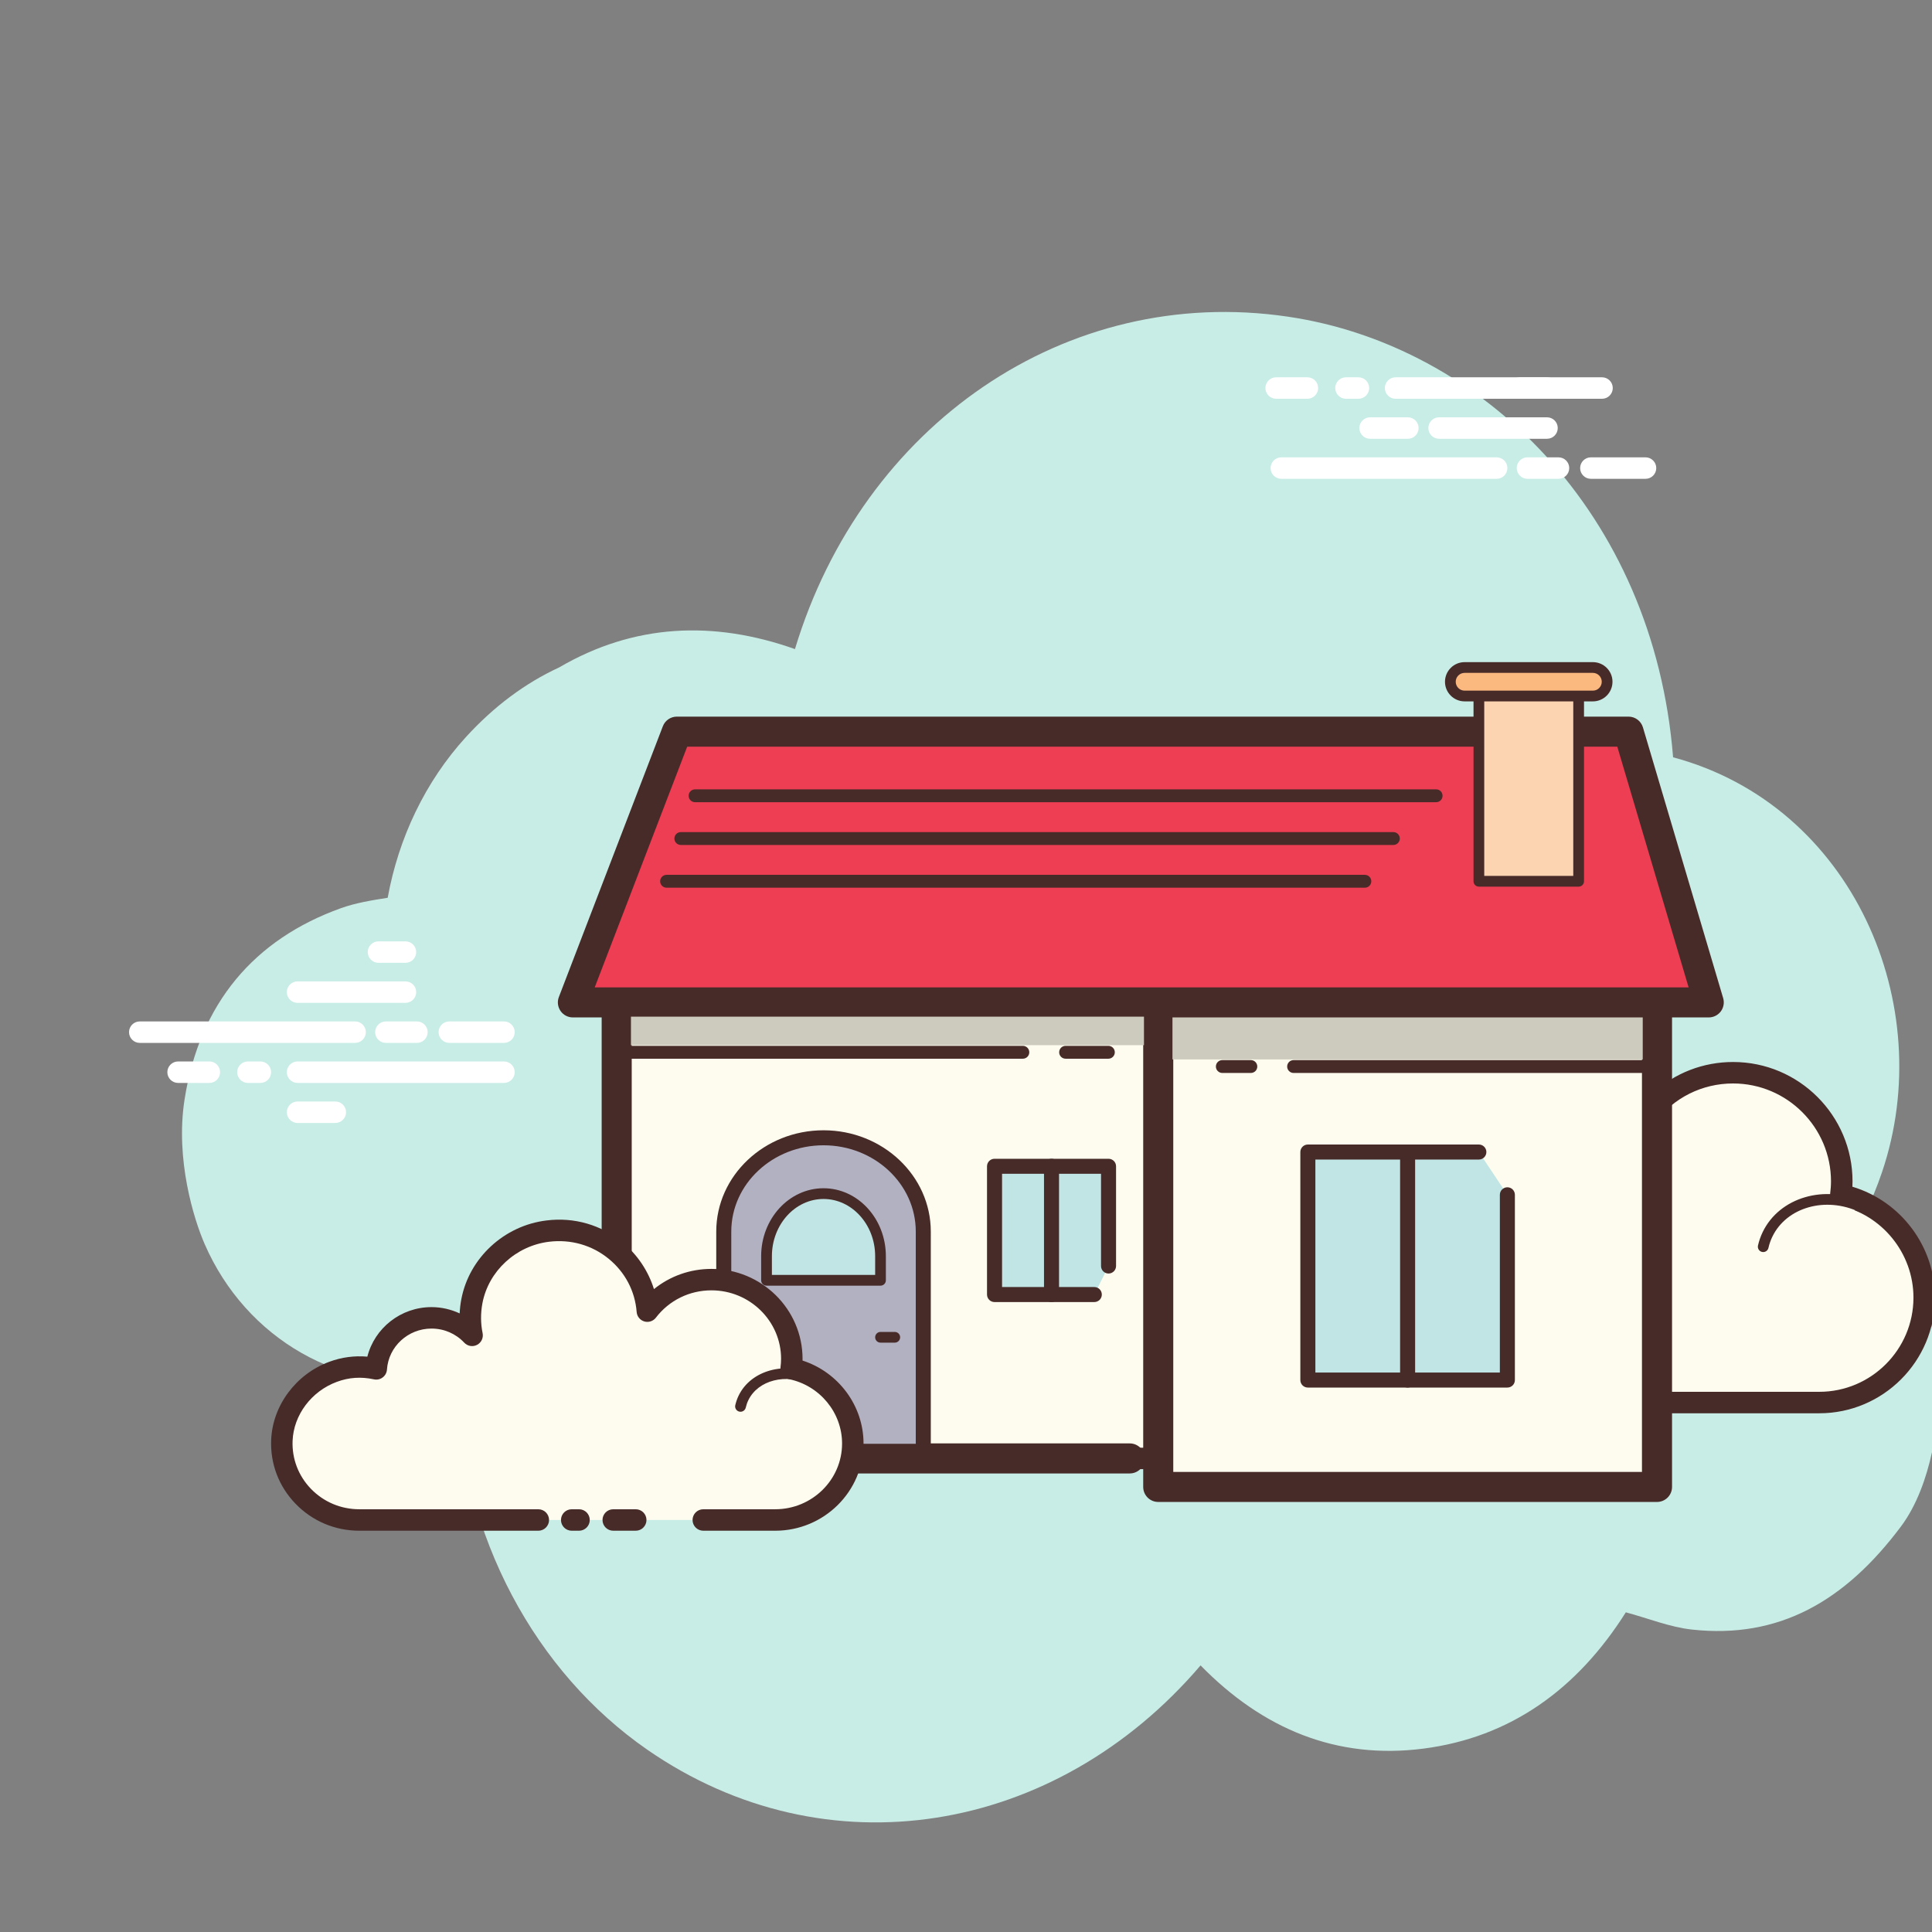 <svg xmlns="http://www.w3.org/2000/svg"  viewBox="0 0 90 90" width="200px" height="200px"><rect x="0" y="0" width="90" height="90" fill="#808080" stroke="none"/><path fill="#c8ede6" d="M86.876,56.546c0.3-0.616,0.566-1.264,0.796-1.943c2.633-7.77-1.349-17.078-9.733-19.325c-0.906-11.384-8.906-19.193-17.941-20.526c-10.341-1.525-19.814,5.044-22.966,15.485c-3.799-1.346-7.501-1.182-10.99,0.857c-1.583,0.732-3.031,1.812-4.33,3.233c-1.907,2.086-3.147,4.719-3.652,7.495c-0.748,0.118-1.483,0.236-2.176,0.484c-4.04,1.449-6.589,4.431-7.288,8.923c-0.435,2.797,0.443,5.587,0.933,6.714c1.935,4.455,6.422,6.98,10.981,6.312c0.227-0.033,0.557,0.069,0.752,0.233c0.241,7.12,3.698,13.417,8.884,17.014c8.321,5.772,19.027,3.994,25.781-3.921c2.894,2.96,6.338,4.398,10.384,3.876c4.023-0.519,7.147-2.739,9.426-6.349c1.053,0.283,2.051,0.691,3.083,0.804c4.042,0.442,7.118-1.311,9.732-4.8c1.488-1.986,1.779-5.145,1.793-6.354C90.384,61.503,89.053,58.536,86.876,56.546z"/><path fill="#fdfcef" d="M72.986,65.336c0,0,11.691,0,11.762,0c2.7,0,4.888-2.189,4.888-4.889c0-2.355-1.666-4.321-3.884-4.784c0.026-0.206,0.043-0.415,0.043-0.628c0-2.796-2.267-5.063-5.063-5.063c-1.651,0-3.113,0.794-4.037,2.017c-0.236-3.113-3.017-5.514-6.27-5.116c-2.379,0.291-4.346,2.13-4.784,4.486c-0.14,0.756-0.126,1.489,0.014,2.177c-0.638-0.687-1.546-1.119-2.557-1.119c-1.85,0-3.361,1.441-3.48,3.261c-0.84-0.186-1.754-0.174-2.717,0.188c-1.84,0.691-3.15,2.423-3.227,4.387c-0.109,2.789,2.12,5.085,4.885,5.085c0.21,0,0.948,0,1.118,0H69.83"/><path fill="#472b29" d="M84.748,65.836H72.986c-0.276,0-0.5-0.224-0.5-0.5s0.224-0.5,0.5-0.5h11.762c2.419,0,4.388-1.969,4.388-4.389c0-2.066-1.466-3.873-3.486-4.296c-0.254-0.053-0.425-0.292-0.394-0.551c0.023-0.186,0.039-0.373,0.039-0.566c0-2.516-2.047-4.562-4.563-4.562c-1.438,0-2.765,0.663-3.638,1.818c-0.125,0.166-0.338,0.237-0.54,0.178c-0.199-0.059-0.342-0.234-0.357-0.441c-0.104-1.378-0.779-2.672-1.851-3.55c-1.083-0.888-2.453-1.281-3.859-1.108c-2.167,0.266-3.956,1.943-4.353,4.08c-0.124,0.669-0.12,1.338,0.012,1.987c0.045,0.22-0.062,0.442-0.261,0.544c-0.2,0.105-0.443,0.06-0.595-0.104c-0.574-0.618-1.352-0.959-2.19-0.959c-1.569,0-2.878,1.227-2.981,2.793c-0.01,0.146-0.082,0.28-0.199,0.367c-0.117,0.088-0.268,0.119-0.408,0.089c-0.84-0.185-1.637-0.132-2.433,0.167c-1.669,0.627-2.836,2.209-2.903,3.938c-0.047,1.207,0.387,2.351,1.222,3.219c0.835,0.868,1.959,1.347,3.164,1.347H69.83c0.276,0,0.5,0.224,0.5,0.5s-0.224,0.5-0.5,0.5H58.561c-1.479,0-2.858-0.587-3.884-1.653c-1.025-1.066-1.558-2.47-1.5-3.951c0.083-2.126,1.51-4.069,3.551-4.835c0.8-0.3,1.628-0.399,2.468-0.299c0.376-1.822,1.997-3.182,3.905-3.182c0.685,0,1.354,0.18,1.944,0.51c0-0.386,0.035-0.772,0.107-1.159c0.476-2.562,2.62-4.573,5.215-4.891c1.682-0.208,3.319,0.266,4.615,1.327c1.004,0.823,1.717,1.951,2.039,3.194c1.012-0.916,2.319-1.426,3.714-1.426c3.067,0,5.563,2.495,5.563,5.562c0,0.084-0.002,0.166-0.007,0.248c2.254,0.674,3.848,2.778,3.848,5.165C90.137,63.419,87.72,65.836,84.748,65.836z"/><path fill="#fdfcef" d="M70.153,54.567c-1.808-0.119-3.365,1.13-3.476,2.789c-0.014,0.206-0.005,0.409,0.025,0.606c-0.349-0.394-0.865-0.661-1.458-0.7c-1.085-0.071-2.022,0.645-2.158,1.62c-0.197-0.054-0.403-0.09-0.616-0.104c-1.582-0.104-2.944,0.989-3.042,2.441"/><path fill="#472b29" d="M59.429,61.468c-0.006,0-0.012,0-0.017-0.001c-0.138-0.009-0.242-0.128-0.233-0.266c0.106-1.587,1.592-2.782,3.307-2.673c0.135,0.008,0.271,0.025,0.409,0.053c0.274-0.969,1.255-1.648,2.366-1.568c0.425,0.027,0.823,0.16,1.163,0.382c0.001-0.019,0.002-0.037,0.003-0.056c0.12-1.793,1.796-3.17,3.742-3.021c0.138,0.009,0.242,0.128,0.233,0.266s-0.14,0.253-0.266,0.232c-1.681-0.092-3.109,1.039-3.21,2.558c-0.013,0.184-0.005,0.369,0.023,0.551c0.017,0.109-0.041,0.217-0.141,0.265c-0.1,0.046-0.219,0.023-0.293-0.061c-0.318-0.359-0.788-0.584-1.288-0.617c-0.929-0.036-1.775,0.555-1.894,1.405c-0.01,0.071-0.05,0.135-0.11,0.175c-0.061,0.04-0.134,0.051-0.204,0.032c-0.191-0.052-0.381-0.084-0.567-0.097c-1.435-0.085-2.687,0.896-2.776,2.208C59.669,61.367,59.56,61.468,59.429,61.468z"/><path fill="#fdfcef" d="M86.728,56.236c-1.699-0.801-3.664-0.234-4.389,1.267c-0.09,0.186-0.157,0.379-0.201,0.574"/><path fill="#472b29" d="M82.138,58.326c-0.018,0-0.037-0.002-0.056-0.006c-0.135-0.031-0.219-0.165-0.188-0.3c0.049-0.216,0.123-0.427,0.219-0.626c0.782-1.621,2.9-2.242,4.721-1.385c0.125,0.06,0.179,0.208,0.12,0.333c-0.059,0.125-0.209,0.177-0.333,0.12c-1.574-0.743-3.394-0.227-4.058,1.148c-0.08,0.166-0.141,0.341-0.182,0.521C82.355,58.247,82.252,58.326,82.138,58.326z"/><path fill="#fff" d="M16.541 48.582H6.511c-.276 0-.5-.224-.5-.5s.224-.5.5-.5h10.031c.276 0 .5.224.5.5S16.818 48.582 16.541 48.582zM19.422 48.582h-1.446c-.276 0-.5-.224-.5-.5s.224-.5.5-.5h1.446c.276 0 .5.224.5.5S19.699 48.582 19.422 48.582zM23.477 48.582h-2.546c-.276 0-.5-.224-.5-.5s.224-.5.5-.5h2.546c.276 0 .5.224.5.5S23.753 48.582 23.477 48.582zM23.477 50.447h-9.616c-.276 0-.5-.224-.5-.5s.224-.5.5-.5h9.616c.276 0 .5.224.5.5S23.753 50.447 23.477 50.447zM12.129 50.447h-.58c-.276 0-.5-.224-.5-.5s.224-.5.5-.5h.58c.276 0 .5.224.5.5S12.406 50.447 12.129 50.447zM9.752 50.447H8.296c-.276 0-.5-.224-.5-.5s.224-.5.5-.5h1.456c.276 0 .5.224.5.5S10.029 50.447 9.752 50.447zM18.888 46.717h-5.027c-.276 0-.5-.224-.5-.5s.224-.5.5-.5h5.027c.276 0 .5.224.5.5S19.164 46.717 18.888 46.717zM18.888 44.852h-1.257c-.276 0-.5-.224-.5-.5s.224-.5.5-.5h1.257c.276 0 .5.224.5.5S19.164 44.852 18.888 44.852zM15.62 52.312h-1.759c-.276 0-.5-.224-.5-.5s.224-.5.5-.5h1.759c.276 0 .5.224.5.5S15.896 52.312 15.62 52.312zM69.719 22.305h-10.03c-.276 0-.5-.224-.5-.5s.224-.5.5-.5h10.03c.276 0 .5.224.5.5S69.996 22.305 69.719 22.305zM72.601 22.305h-1.446c-.276 0-.5-.224-.5-.5s.224-.5.5-.5h1.446c.276 0 .5.224.5.5S72.877 22.305 72.601 22.305zM76.655 22.305h-2.546c-.276 0-.5-.224-.5-.5s.224-.5.5-.5h2.546c.276 0 .5.224.5.5S76.931 22.305 76.655 22.305zM74.629 18.576h-9.617c-.276 0-.5-.224-.5-.5s.224-.5.5-.5h9.617c.276 0 .5.224.5.5S74.906 18.576 74.629 18.576zM63.281 18.576h-.58c-.276 0-.5-.224-.5-.5s.224-.5.5-.5h.58c.276 0 .5.224.5.5S63.558 18.576 63.281 18.576zM60.904 18.576h-1.456c-.276 0-.5-.224-.5-.5s.224-.5.5-.5h1.456c.276 0 .5.224.5.5S61.181 18.576 60.904 18.576zM72.066 20.44h-5.027c-.276 0-.5-.224-.5-.5s.224-.5.5-.5h5.027c.276 0 .5.224.5.5S72.342 20.44 72.066 20.44z"/><path fill="#fff" d="M72.066 18.576h-1.257c-.276 0-.5-.224-.5-.5s.224-.5.5-.5h1.257c.276 0 .5.224.5.5S72.342 18.576 72.066 18.576zM65.583 20.44h-1.759c-.276 0-.5-.224-.5-.5s.224-.5.5-.5h1.759c.276 0 .5.224.5.5S65.86 20.44 65.583 20.44z"/><path fill="#fdfcee" d="M28.728 46.696H53.954V67.939H28.728z"/><path fill="#472b29" d="M54.455,68.439H28.228V46.196h26.227V68.439z M29.228,67.439h24.227V47.196H29.228V67.439z"/><path fill="#472b29" d="M52.627,68.639H28.728c-0.387,0-0.7-0.313-0.7-0.7V46.696c0-0.387,0.313-0.7,0.7-0.7s0.7,0.313,0.7,0.7v20.543h23.199c0.387,0,0.7,0.313,0.7,0.7S53.014,68.639,52.627,68.639z"/><path fill="#fdfcee" d="M53.955 46.696H77.19V69.267H53.955z"/><path fill="#472b29" d="M77.189,69.967H53.955c-0.387,0-0.7-0.313-0.7-0.7V46.696c0-0.387,0.313-0.7,0.7-0.7h23.235c0.387,0,0.7,0.313,0.7,0.7v22.571C77.89,69.654,77.576,69.967,77.189,69.967z M54.655,68.567h21.834V47.396H54.655V68.567z"/><path fill="#cdcbbd" d="M54.618 47.36H76.525V49.352H54.618z"/><path fill="#ee3e54" d="M28.748 46.696L26.687 46.696 31.531 34.083 34.422 34.083 43.128 34.083 75.862 34.083 79.6 46.696 78.7 46.696z"/><path fill="#472b29" d="M79.6,47.396H26.687c-0.23,0-0.446-0.113-0.577-0.304c-0.13-0.19-0.159-0.433-0.076-0.647l4.844-12.613c0.104-0.271,0.364-0.449,0.653-0.449h44.332c0.31,0,0.583,0.204,0.671,0.501l3.738,12.613c0.062,0.212,0.021,0.441-0.11,0.618C80.029,47.291,79.821,47.396,79.6,47.396z M27.705,45.995h50.957L75.34,34.783H32.012L27.705,45.995z"/><path fill="#c0e5e4" d="M70.219 55.658L70.219 64.288 60.925 64.288 60.925 53.666 68.891 53.666"/><path fill="#472b29" d="M70.219,64.638h-9.294c-0.193,0-0.35-0.156-0.35-0.35V53.666c0-0.193,0.157-0.35,0.35-0.35h7.966c0.193,0,0.35,0.156,0.35,0.35s-0.157,0.35-0.35,0.35h-7.616v9.923h8.594v-8.281c0-0.193,0.157-0.35,0.35-0.35s0.35,0.156,0.35,0.35v8.631C70.569,64.482,70.413,64.638,70.219,64.638z"/><path fill="#472b29" d="M65.572,64.638c-0.193,0-0.35-0.156-0.35-0.35V53.666c0-0.193,0.157-0.35,0.35-0.35s0.35,0.156,0.35,0.35v10.622C65.922,64.482,65.766,64.638,65.572,64.638z"/><path fill="#b2b1c2" d="M43.01,67.607V57.369c0-2.402-2.091-4.367-4.647-4.367c-2.556,0-4.647,1.965-4.647,4.367v10.238H43.01z"/><path fill="#472b29" d="M43.01,67.956h-9.294c-0.193,0-0.35-0.156-0.35-0.35V57.37c0-2.601,2.242-4.717,4.997-4.717s4.997,2.116,4.997,4.717v10.237C43.36,67.8,43.203,67.956,43.01,67.956z M34.066,67.257h8.594V57.37c0-2.215-1.928-4.018-4.297-4.018s-4.297,1.803-4.297,4.018V67.257z"/><path fill="#c0e5e4" d="M41.018,59.641v-1.124c0-1.603-1.195-2.915-2.655-2.915s-2.655,1.312-2.655,2.915v1.124H41.018z"/><path fill="#472b29" d="M41.018 59.891h-5.311c-.138 0-.25-.112-.25-.25v-1.123c0-1.745 1.303-3.165 2.905-3.165s2.905 1.42 2.905 3.165v1.123C41.268 59.779 41.156 59.891 41.018 59.891zM35.957 59.391h4.811v-.873c0-1.47-1.079-2.665-2.405-2.665s-2.405 1.195-2.405 2.665V59.391zM41.682 62.546h-.664c-.138 0-.25-.112-.25-.25s.112-.25.25-.25h.664c.138 0 .25.112.25.25S41.82 62.546 41.682 62.546z"/><path fill="#cdcbbd" d="M29.392 47.36H53.291V48.688H29.392z"/><path fill="#c0e5e4" d="M50.976 60.305L46.329 60.305 46.329 54.33 51.64 54.33 51.64 58.977"/><path fill="#472b29" d="M50.976,60.655h-4.647c-0.193,0-0.35-0.156-0.35-0.35V54.33c0-0.193,0.157-0.35,0.35-0.35h5.311c0.193,0,0.35,0.156,0.35,0.35v4.646c0,0.193-0.157,0.35-0.35,0.35s-0.35-0.156-0.35-0.35V54.68h-4.61v5.275h4.297c0.193,0,0.35,0.156,0.35,0.35S51.169,60.655,50.976,60.655z"/><path fill="#472b29" d="M48.984,60.655c-0.193,0-0.35-0.156-0.35-0.35V54.33c0-0.193,0.157-0.35,0.35-0.35s0.35,0.156,0.35,0.35v5.975C49.334,60.498,49.178,60.655,48.984,60.655z"/><path fill="#fdd4b2" d="M68.891 31.759H73.538V41.053H68.891z"/><path fill="#472b29" d="M73.539,41.303h-4.647c-0.138,0-0.25-0.112-0.25-0.25v-9.294c0-0.138,0.112-0.25,0.25-0.25h4.647c0.138,0,0.25,0.112,0.25,0.25v9.294C73.789,41.191,73.677,41.303,73.539,41.303z M69.142,40.803h4.147v-8.794h-4.147V40.803z"/><path fill="#fbb97f" d="M74.202,32.423h-5.975c-0.365,0-0.664-0.299-0.664-0.664v0c0-0.365,0.299-0.664,0.664-0.664h5.975c0.365,0,0.664,0.299,0.664,0.664v0C74.866,32.124,74.567,32.423,74.202,32.423z"/><path fill="#472b29" d="M74.202 32.673h-5.975c-.504 0-.914-.41-.914-.914 0-.504.41-.914.914-.914h5.975c.504 0 .914.41.914.914C75.116 32.263 74.706 32.673 74.202 32.673zM68.227 31.345c-.228 0-.414.186-.414.414s.186.414.414.414h5.975c.229 0 .414-.186.414-.414s-.186-.414-.414-.414H68.227zM51.631 49.319H49.64c-.166 0-.3-.134-.3-.3s.134-.3.3-.3h1.992c.166 0 .3.134.3.3S51.797 49.319 51.631 49.319zM47.648 49.319H29.06c-.166 0-.3-.134-.3-.3s.134-.3.3-.3h18.588c.166 0 .3.134.3.3S47.813 49.319 47.648 49.319zM77.521 49.983h-17.26c-.166 0-.3-.134-.3-.3s.134-.3.3-.3h17.26c.166 0 .3.134.3.3S77.687 49.983 77.521 49.983zM66.9 37.37H32.379c-.166 0-.3-.134-.3-.3s.134-.3.3-.3H66.9c.166 0 .3.134.3.3S67.065 37.37 66.9 37.37zM64.908 39.362H31.716c-.166 0-.3-.134-.3-.3s.134-.3.3-.3h33.192c.166 0 .3.134.3.3S65.074 39.362 64.908 39.362zM63.58 41.353H31.052c-.166 0-.3-.134-.3-.3s.134-.3.3-.3H63.58c.166 0 .3.134.3.3S63.746 41.353 63.58 41.353zM58.269 49.983h-1.328c-.166 0-.3-.134-.3-.3s.134-.3.3-.3h1.328c.166 0 .3.134.3.3S58.435 49.983 58.269 49.983z"/><path fill="#fdfcef" d="M32.762,70.807c1.782,0,3.328,0,3.35,0c1.997,0,3.615-1.595,3.615-3.563c0-1.717-1.232-3.149-2.872-3.487c0.019-0.15,0.032-0.302,0.032-0.458c0-2.038-1.676-3.691-3.744-3.691c-1.221,0-2.302,0.579-2.986,1.47c-0.175-2.269-2.231-4.019-4.637-3.729c-1.759,0.212-3.214,1.552-3.538,3.27c-0.104,0.551-0.093,1.085,0.01,1.587c-0.472-0.501-1.143-0.816-1.891-0.816c-1.369,0-2.485,1.05-2.574,2.377c-0.621-0.135-1.297-0.127-2.009,0.137c-1.361,0.503-2.33,1.766-2.387,3.198c-0.081,2.033,1.568,3.706,3.612,3.706c0.155,0,0.701,0,0.827,0h7.507 M26.633,70.807h0.34"/><path fill="#472b29" d="M36.112,71.307h-3.35c-0.276,0-0.5-0.224-0.5-0.5s0.224-0.5,0.5-0.5h3.35c1.718,0,3.115-1.374,3.115-3.063c0-1.441-1.04-2.702-2.474-2.998c-0.256-0.052-0.428-0.293-0.395-0.552c0.017-0.13,0.028-0.261,0.028-0.395c0-1.759-1.455-3.19-3.244-3.19c-1.024,0-1.968,0.464-2.589,1.274c-0.126,0.164-0.341,0.233-0.539,0.175c-0.199-0.06-0.34-0.234-0.356-0.441c-0.075-0.97-0.536-1.849-1.298-2.474c-0.776-0.638-1.768-0.921-2.78-0.798c-1.546,0.187-2.824,1.365-3.107,2.866c-0.088,0.469-0.085,0.938,0.009,1.393c0.045,0.22-0.061,0.441-0.259,0.545s-0.44,0.063-0.595-0.101c-0.4-0.425-0.943-0.658-1.527-0.658c-1.092,0-2.003,0.839-2.075,1.91c-0.01,0.146-0.082,0.279-0.199,0.366c-0.116,0.089-0.264,0.12-0.407,0.089c-0.598-0.129-1.164-0.093-1.729,0.117c-1.185,0.438-2.013,1.542-2.061,2.748c-0.033,0.833,0.269,1.624,0.848,2.228c0.595,0.618,1.399,0.959,2.265,0.959h8.334c0.276,0,0.5,0.224,0.5,0.5s-0.224,0.5-0.5,0.5h-8.334c-1.14,0-2.2-0.45-2.985-1.267c-0.771-0.802-1.17-1.853-1.126-2.959c0.063-1.605,1.153-3.07,2.712-3.646c0.575-0.212,1.167-0.289,1.769-0.237c0.336-1.33,1.557-2.308,2.988-2.308c0.457,0,0.905,0.103,1.312,0.293c0.01-0.219,0.035-0.438,0.077-0.657c0.363-1.925,1.995-3.436,3.97-3.673c1.288-0.162,2.545,0.206,3.534,1.017c0.696,0.571,1.206,1.336,1.47,2.181c0.749-0.606,1.684-0.941,2.678-0.941c2.34,0,4.244,1.88,4.244,4.19c0,0.027,0,0.054-0.001,0.08c1.67,0.538,2.842,2.099,2.842,3.864C40.227,69.484,38.381,71.307,36.112,71.307z M26.973,71.307h-0.34c-0.276,0-0.5-0.224-0.5-0.5s0.224-0.5,0.5-0.5h0.34c0.276,0,0.5,0.224,0.5,0.5S27.249,71.307,26.973,71.307z"/><path fill="#472b29" d="M34.496 65.765c-.018 0-.037-.002-.055-.006-.135-.03-.22-.164-.189-.299.036-.157.09-.312.161-.457.576-1.174 2.163-1.607 3.541-.966.125.059.18.207.121.332-.059.124-.208.177-.332.121-1.134-.527-2.425-.199-2.88.732-.054.11-.095.228-.122.347C34.714 65.686 34.611 65.765 34.496 65.765zM29.615 71.307h-1.048c-.276 0-.5-.224-.5-.5s.224-.5.5-.5h1.048c.276 0 .5.224.5.5S29.891 71.307 29.615 71.307z"/></svg>